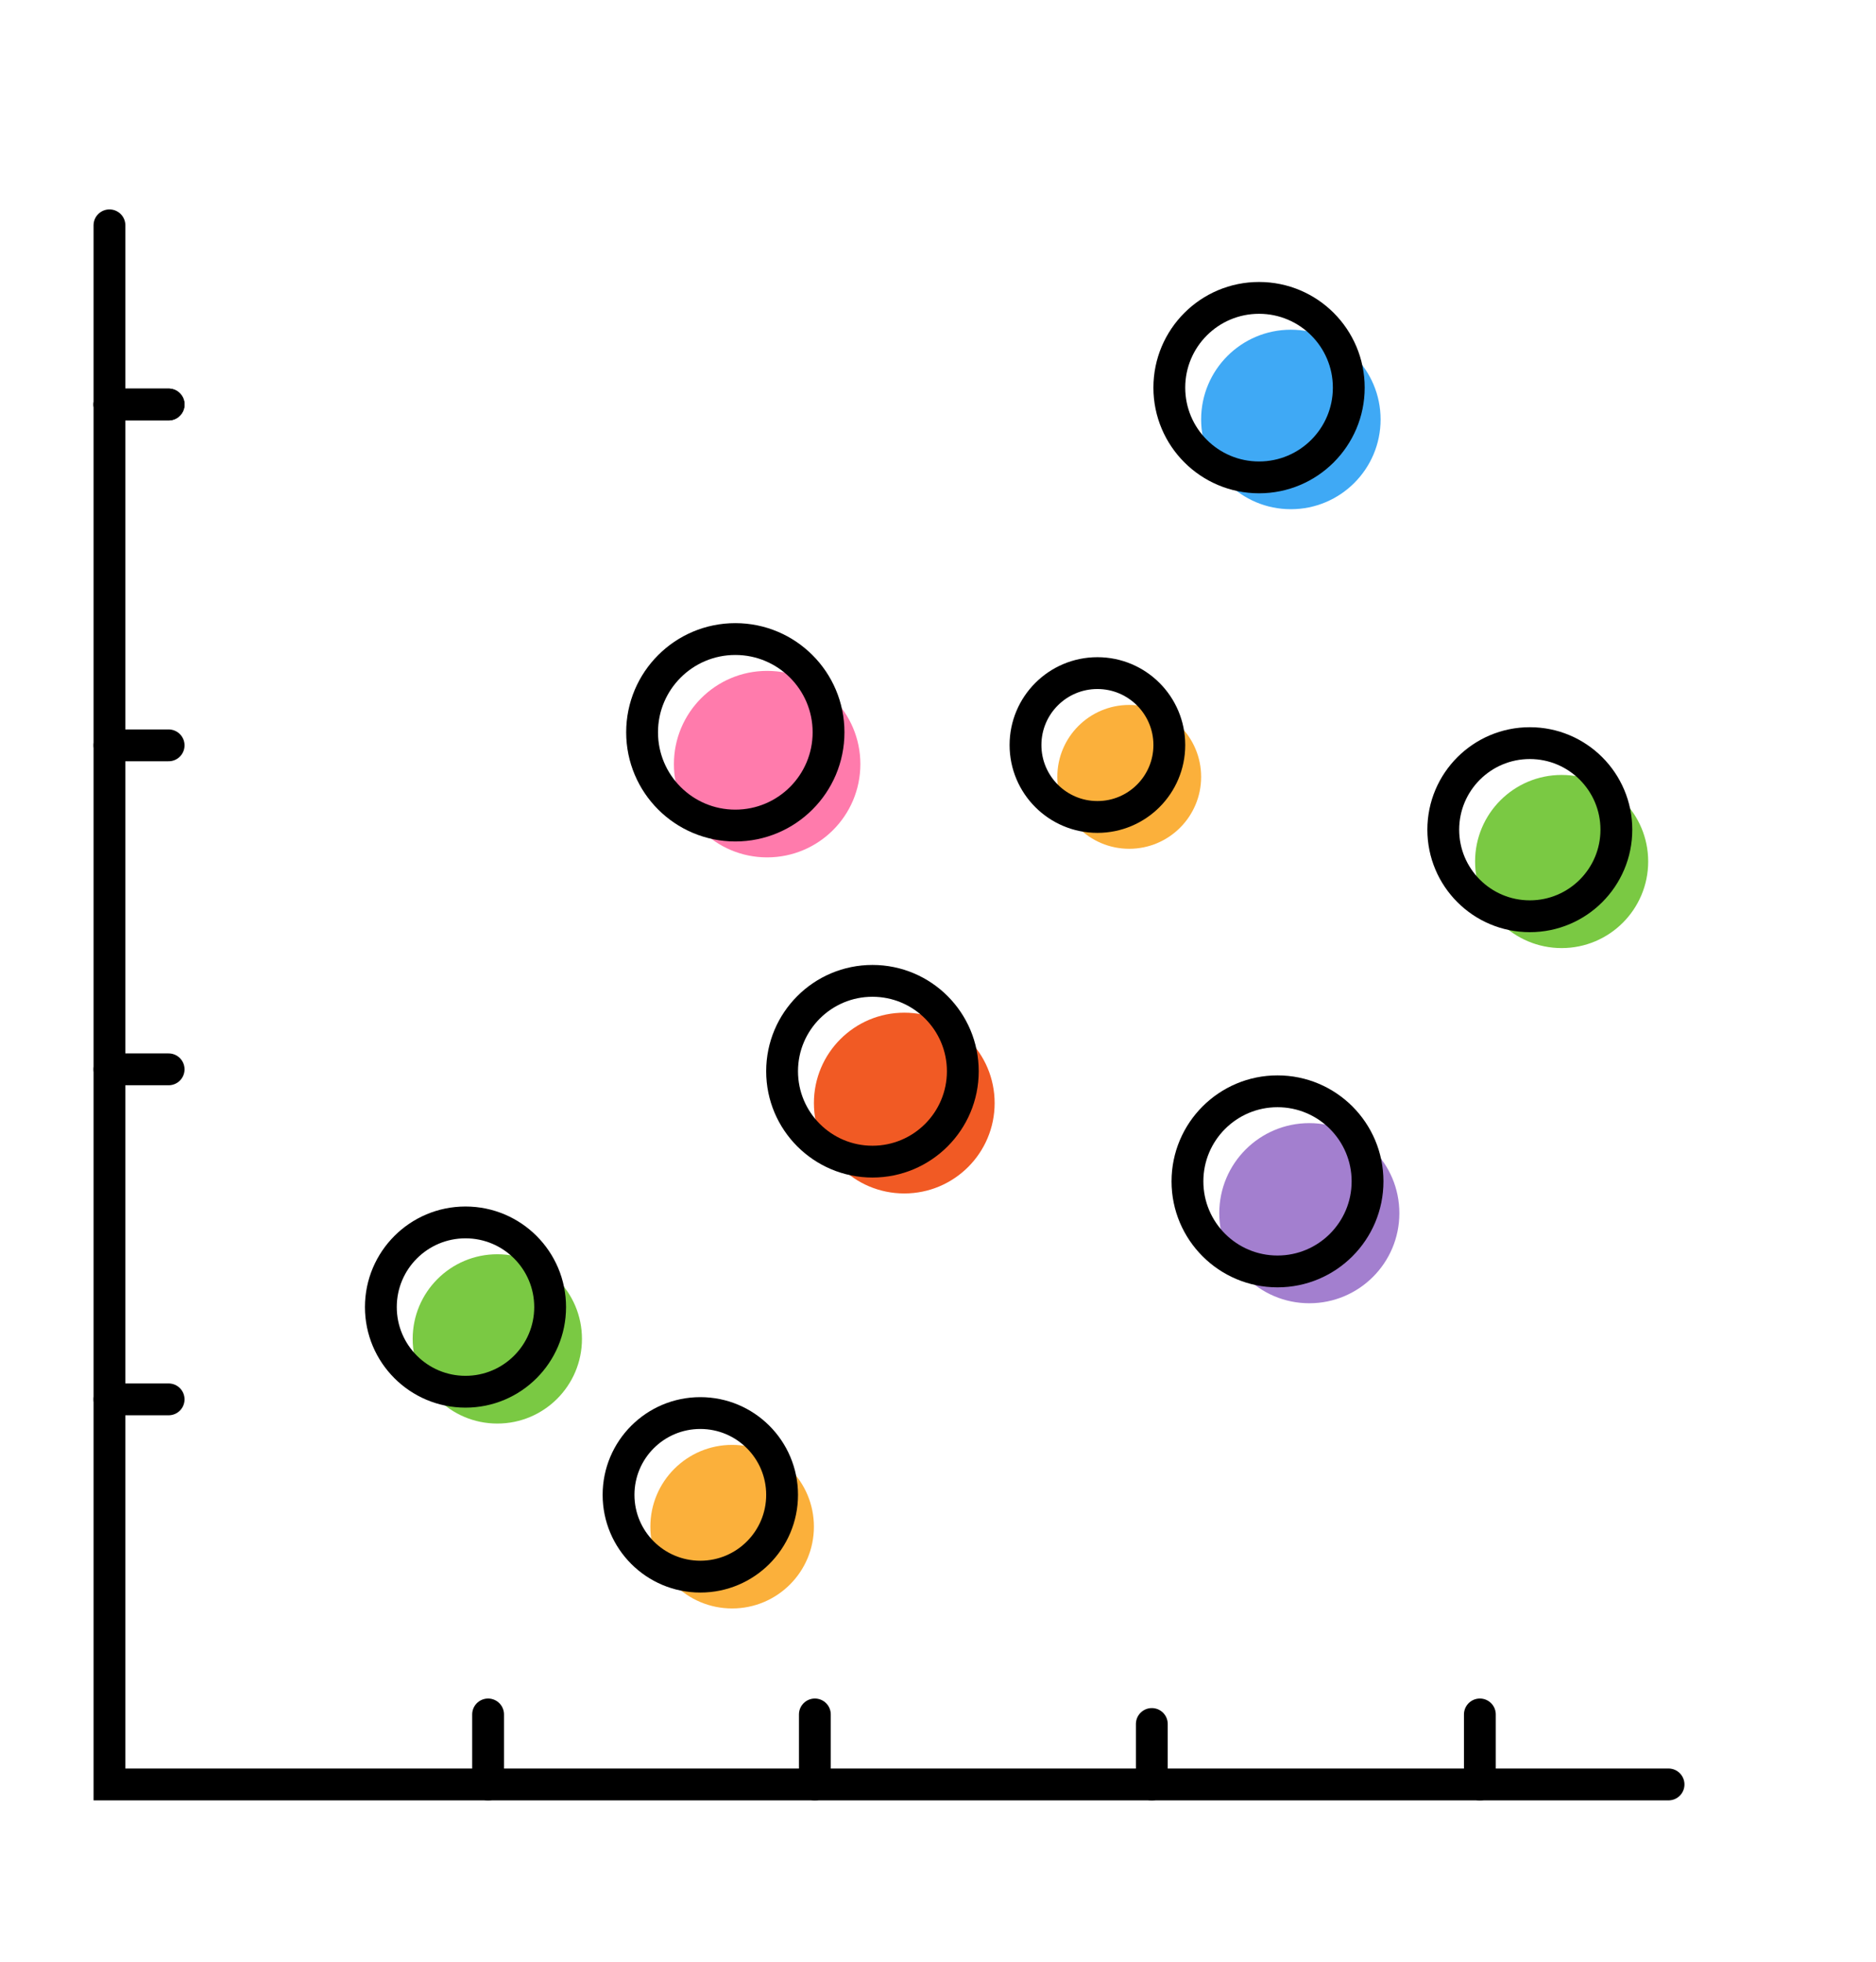 <svg xmlns="http://www.w3.org/2000/svg" viewBox="0 0 58.96 61.65"><defs><style>.cls-1,.cls-8{fill:none;stroke:#000;stroke-miterlimit:10;}.cls-1{stroke-linecap:round;}.cls-2{fill:#3fa9f5;}.cls-3{fill:#ff7bac;}.cls-4{fill:#f15a24;}.cls-5{fill:#fbb03b;}.cls-6{fill:#7ac943;}.cls-7{fill:#a37fcf;}</style></defs><title>plot_icon</title><g id="Layer_2" data-name="Layer 2"><line class="cls-1" x1="5.3" y1="12.71" x2="3.44" y2="12.71"/><circle class="cls-2" cx="40.57" cy="13.18" r="2.82"/><circle class="cls-3" cx="24.11" cy="24.01" r="2.93"/><circle class="cls-4" cx="28.42" cy="34.66" r="2.84"/><circle class="cls-5" cx="35.49" cy="24.41" r="2.26"/><circle class="cls-6" cx="49.08" cy="27.07" r="2.72"/><circle class="cls-7" cx="41.15" cy="38.12" r="2.83"/><circle class="cls-5" cx="23.01" cy="47.97" r="2.57"/><circle class="cls-6" cx="15.63" cy="42.07" r="2.66"/></g><g id="Layer_1" data-name="Layer 1"><polyline class="cls-1" points="52.44 56.07 3.44 56.07 3.44 7.08"/><line class="cls-1" x1="5.3" y1="12.71" x2="3.44" y2="12.71"/><line class="cls-1" x1="5.3" y1="23.42" x2="3.44" y2="23.42"/><line class="cls-1" x1="5.3" y1="33.6" x2="3.44" y2="33.6"/><line class="cls-1" x1="5.3" y1="43.97" x2="3.44" y2="43.97"/><line class="cls-1" x1="15.34" y1="56.07" x2="15.34" y2="53.87"/><line class="cls-1" x1="25.61" y1="56.07" x2="25.61" y2="53.87"/><line class="cls-1" x1="46.51" y1="56.07" x2="46.51" y2="53.87"/><line class="cls-1" x1="36.2" y1="56.07" x2="36.2" y2="54.17"/><circle class="cls-8" cx="39.57" cy="12.18" r="2.82"/><circle class="cls-8" cx="23.11" cy="23.01" r="2.93"/><circle class="cls-8" cx="27.42" cy="33.66" r="2.84"/><circle class="cls-8" cx="34.49" cy="23.41" r="2.26"/><circle class="cls-8" cx="48.08" cy="26.07" r="2.72"/><circle class="cls-8" cx="40.15" cy="37.12" r="2.83"/><circle class="cls-8" cx="22.01" cy="46.97" r="2.57"/><circle class="cls-8" cx="14.63" cy="41.07" r="2.66"/></g></svg>